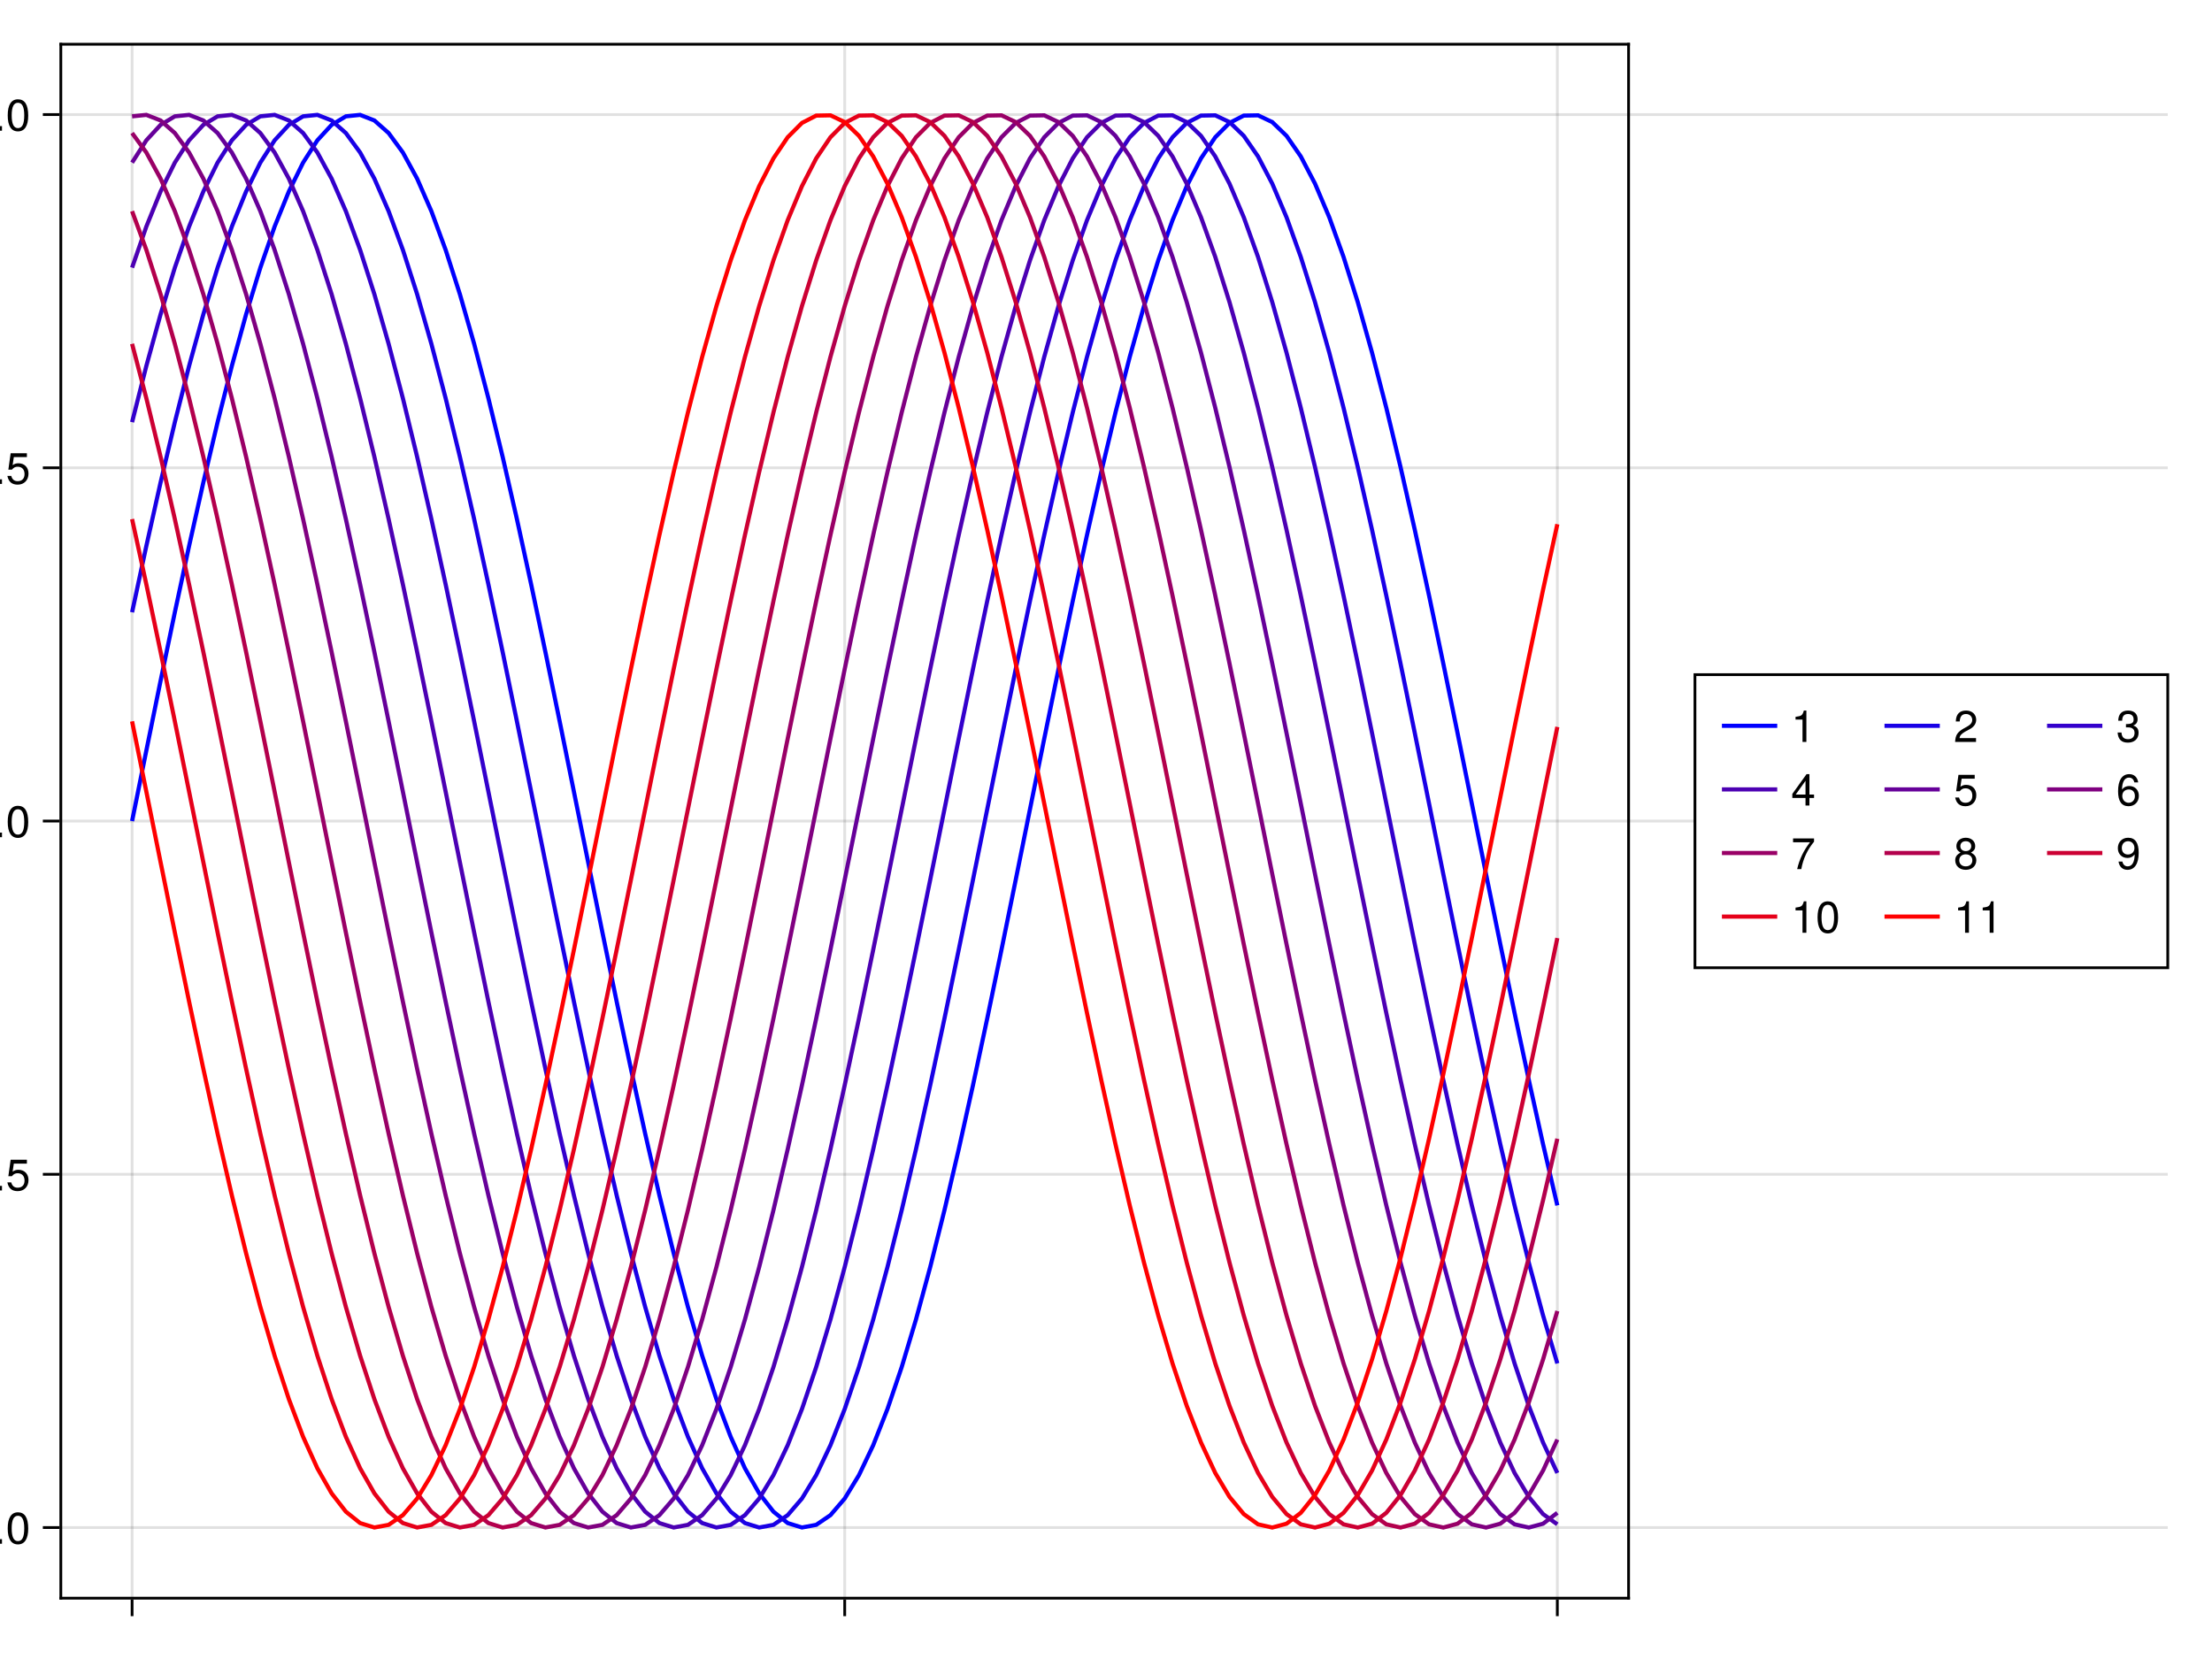 <?xml version="1.0" encoding="UTF-8"?>
<svg xmlns="http://www.w3.org/2000/svg" xmlns:xlink="http://www.w3.org/1999/xlink" width="600pt" height="450pt" viewBox="0 0 600 450" version="1.1">
<defs>
<g>
<symbol overflow="visible" id="glyph0-0-5HFGaKil">
<path style="stroke:none;" d="M 0.234 -8.75 C 0.234 -8.75 0.234 0 0.234 0 C 0.234 0 5.641 0 5.641 0 C 5.641 0 5.641 -8.75 5.641 -8.75 C 5.641 -8.75 0.234 -8.75 0.234 -8.75 Z M 0.859 -0.625 C 0.859 -0.625 0.859 -8.125 0.859 -8.125 C 0.859 -8.125 5.016 -8.125 5.016 -8.125 C 5.016 -8.125 5.016 -0.625 5.016 -0.625 C 5.016 -0.625 0.859 -0.625 0.859 -0.625 Z M 0.859 -0.625 "/>
</symbol>
<symbol overflow="visible" id="glyph0-1-5HFGaKil">
<path style="stroke:none;" d="M 2.297 0 C 2.297 0 1.047 0 1.047 0 C 1.047 0 1.047 -1.25 1.047 -1.25 C 1.047 -1.25 2.297 -1.25 2.297 -1.25 C 2.297 -1.25 2.297 0 2.297 0 Z M 2.297 0 "/>
</symbol>
<symbol overflow="visible" id="glyph1-0-5HFGaKil">
<path style="stroke:none;" d="M 0.234 -8.75 C 0.234 -8.75 0.234 0 0.234 0 C 0.234 0 5.641 0 5.641 0 C 5.641 0 5.641 -8.75 5.641 -8.75 C 5.641 -8.75 0.234 -8.75 0.234 -8.75 Z M 0.859 -0.625 C 0.859 -0.625 0.859 -8.125 0.859 -8.125 C 0.859 -8.125 5.016 -8.125 5.016 -8.125 C 5.016 -8.125 5.016 -0.625 5.016 -0.625 C 5.016 -0.625 0.859 -0.625 0.859 -0.625 Z M 0.859 -0.625 "/>
</symbol>
<symbol overflow="visible" id="glyph1-1-5HFGaKil">
<path style="stroke:none;" d="M 6.078 -4.094 C 6.078 -1.297 5.094 0.188 3.297 0.188 C 1.469 0.188 0.516 -1.297 0.516 -4.156 C 0.516 -7.016 1.469 -8.516 3.297 -8.516 C 5.141 -8.516 6.078 -7.047 6.078 -4.094 Z M 5 -4.188 C 5 -6.469 4.438 -7.578 3.297 -7.578 C 2.156 -7.578 1.594 -6.484 1.594 -4.156 C 1.594 -1.828 2.156 -0.703 3.281 -0.703 C 4.453 -0.703 5 -1.781 5 -4.188 Z M 5 -4.188 "/>
</symbol>
<symbol overflow="visible" id="glyph1-2-5HFGaKil">
<path style="stroke:none;" d="M 6.156 -2.812 C 6.156 -1.016 4.953 0.188 3.234 0.188 C 1.734 0.188 0.766 -0.484 0.422 -2.188 C 0.422 -2.188 1.469 -2.188 1.469 -2.188 C 1.734 -1.219 2.297 -0.75 3.219 -0.75 C 4.375 -0.75 5.078 -1.453 5.078 -2.672 C 5.078 -3.938 4.359 -4.672 3.219 -4.672 C 2.562 -4.672 2.141 -4.469 1.656 -3.875 C 1.656 -3.875 0.688 -3.875 0.688 -3.875 C 0.688 -3.875 1.312 -8.328 1.312 -8.328 C 1.312 -8.328 5.719 -8.328 5.719 -8.328 C 5.719 -8.328 5.719 -7.281 5.719 -7.281 C 5.719 -7.281 2.172 -7.281 2.172 -7.281 C 2.172 -7.281 1.844 -5.094 1.844 -5.094 C 2.328 -5.453 2.812 -5.609 3.406 -5.609 C 5.047 -5.609 6.156 -4.5 6.156 -2.812 Z M 6.156 -2.812 "/>
</symbol>
<symbol overflow="visible" id="glyph2-0-5HFGaKil">
<path style="stroke:none;" d="M 0.234 -8.75 C 0.234 -8.75 0.234 0 0.234 0 C 0.234 0 5.641 0 5.641 0 C 5.641 0 5.641 -8.75 5.641 -8.75 C 5.641 -8.75 0.234 -8.75 0.234 -8.75 Z M 0.859 -0.625 C 0.859 -0.625 0.859 -8.125 0.859 -8.125 C 0.859 -8.125 5.016 -8.125 5.016 -8.125 C 5.016 -8.125 5.016 -0.625 5.016 -0.625 C 5.016 -0.625 0.859 -0.625 0.859 -0.625 Z M 0.859 -0.625 "/>
</symbol>
<symbol overflow="visible" id="glyph2-1-5HFGaKil">
<path style="stroke:none;" d="M 2.297 0 C 2.297 0 1.047 0 1.047 0 C 1.047 0 1.047 -1.25 1.047 -1.25 C 1.047 -1.25 2.297 -1.25 2.297 -1.25 C 2.297 -1.25 2.297 0 2.297 0 Z M 2.297 0 "/>
</symbol>
<symbol overflow="visible" id="glyph3-0-5HFGaKil">
<path style="stroke:none;" d="M 0.234 -8.75 C 0.234 -8.75 0.234 0 0.234 0 C 0.234 0 5.641 0 5.641 0 C 5.641 0 5.641 -8.75 5.641 -8.75 C 5.641 -8.75 0.234 -8.75 0.234 -8.75 Z M 0.859 -0.625 C 0.859 -0.625 0.859 -8.125 0.859 -8.125 C 0.859 -8.125 5.016 -8.125 5.016 -8.125 C 5.016 -8.125 5.016 -0.625 5.016 -0.625 C 5.016 -0.625 0.859 -0.625 0.859 -0.625 Z M 0.859 -0.625 "/>
</symbol>
<symbol overflow="visible" id="glyph3-1-5HFGaKil">
<path style="stroke:none;" d="M 6.078 -4.094 C 6.078 -1.297 5.094 0.188 3.297 0.188 C 1.469 0.188 0.516 -1.297 0.516 -4.156 C 0.516 -7.016 1.469 -8.516 3.297 -8.516 C 5.141 -8.516 6.078 -7.047 6.078 -4.094 Z M 5 -4.188 C 5 -6.469 4.438 -7.578 3.297 -7.578 C 2.156 -7.578 1.594 -6.484 1.594 -4.156 C 1.594 -1.828 2.156 -0.703 3.281 -0.703 C 4.453 -0.703 5 -1.781 5 -4.188 Z M 5 -4.188 "/>
</symbol>
<symbol overflow="visible" id="glyph4-0-5HFGaKil">
<path style="stroke:none;" d="M 0.234 -8.75 C 0.234 -8.75 0.234 0 0.234 0 C 0.234 0 5.641 0 5.641 0 C 5.641 0 5.641 -8.75 5.641 -8.75 C 5.641 -8.75 0.234 -8.75 0.234 -8.75 Z M 0.859 -0.625 C 0.859 -0.625 0.859 -8.125 0.859 -8.125 C 0.859 -8.125 5.016 -8.125 5.016 -8.125 C 5.016 -8.125 5.016 -0.625 5.016 -0.625 C 5.016 -0.625 0.859 -0.625 0.859 -0.625 Z M 0.859 -0.625 "/>
</symbol>
<symbol overflow="visible" id="glyph4-1-5HFGaKil">
<path style="stroke:none;" d="M 2.297 0 C 2.297 0 1.047 0 1.047 0 C 1.047 0 1.047 -1.25 1.047 -1.25 C 1.047 -1.25 2.297 -1.25 2.297 -1.25 C 2.297 -1.25 2.297 0 2.297 0 Z M 2.297 0 "/>
</symbol>
<symbol overflow="visible" id="glyph5-0-5HFGaKil">
<path style="stroke:none;" d="M 0.234 -8.75 C 0.234 -8.75 0.234 0 0.234 0 C 0.234 0 5.641 0 5.641 0 C 5.641 0 5.641 -8.75 5.641 -8.75 C 5.641 -8.75 0.234 -8.75 0.234 -8.75 Z M 0.859 -0.625 C 0.859 -0.625 0.859 -8.125 0.859 -8.125 C 0.859 -8.125 5.016 -8.125 5.016 -8.125 C 5.016 -8.125 5.016 -0.625 5.016 -0.625 C 5.016 -0.625 0.859 -0.625 0.859 -0.625 Z M 0.859 -0.625 "/>
</symbol>
<symbol overflow="visible" id="glyph5-1-5HFGaKil">
<path style="stroke:none;" d="M 6.156 -2.812 C 6.156 -1.016 4.953 0.188 3.234 0.188 C 1.734 0.188 0.766 -0.484 0.422 -2.188 C 0.422 -2.188 1.469 -2.188 1.469 -2.188 C 1.734 -1.219 2.297 -0.75 3.219 -0.75 C 4.375 -0.75 5.078 -1.453 5.078 -2.672 C 5.078 -3.938 4.359 -4.672 3.219 -4.672 C 2.562 -4.672 2.141 -4.469 1.656 -3.875 C 1.656 -3.875 0.688 -3.875 0.688 -3.875 C 0.688 -3.875 1.312 -8.328 1.312 -8.328 C 1.312 -8.328 5.719 -8.328 5.719 -8.328 C 5.719 -8.328 5.719 -7.281 5.719 -7.281 C 5.719 -7.281 2.172 -7.281 2.172 -7.281 C 2.172 -7.281 1.844 -5.094 1.844 -5.094 C 2.328 -5.453 2.812 -5.609 3.406 -5.609 C 5.047 -5.609 6.156 -4.5 6.156 -2.812 Z M 6.156 -2.812 "/>
</symbol>
<symbol overflow="visible" id="glyph6-0-5HFGaKil">
<path style="stroke:none;" d="M 0.234 -8.75 C 0.234 -8.75 0.234 0 0.234 0 C 0.234 0 5.641 0 5.641 0 C 5.641 0 5.641 -8.75 5.641 -8.75 C 5.641 -8.75 0.234 -8.75 0.234 -8.75 Z M 0.859 -0.625 C 0.859 -0.625 0.859 -8.125 0.859 -8.125 C 0.859 -8.125 5.016 -8.125 5.016 -8.125 C 5.016 -8.125 5.016 -0.625 5.016 -0.625 C 5.016 -0.625 0.859 -0.625 0.859 -0.625 Z M 0.859 -0.625 "/>
</symbol>
<symbol overflow="visible" id="glyph6-1-5HFGaKil">
<path style="stroke:none;" d="M 2.297 0 C 2.297 0 1.047 0 1.047 0 C 1.047 0 1.047 -1.25 1.047 -1.25 C 1.047 -1.25 2.297 -1.25 2.297 -1.25 C 2.297 -1.25 2.297 0 2.297 0 Z M 2.297 0 "/>
</symbol>
<symbol overflow="visible" id="glyph7-0-5HFGaKil">
<path style="stroke:none;" d="M 0.234 -8.75 C 0.234 -8.75 0.234 0 0.234 0 C 0.234 0 5.641 0 5.641 0 C 5.641 0 5.641 -8.75 5.641 -8.75 C 5.641 -8.75 0.234 -8.75 0.234 -8.75 Z M 0.859 -0.625 C 0.859 -0.625 0.859 -8.125 0.859 -8.125 C 0.859 -8.125 5.016 -8.125 5.016 -8.125 C 5.016 -8.125 5.016 -0.625 5.016 -0.625 C 5.016 -0.625 0.859 -0.625 0.859 -0.625 Z M 0.859 -0.625 "/>
</symbol>
<symbol overflow="visible" id="glyph7-1-5HFGaKil">
<path style="stroke:none;" d="M 6.078 -4.094 C 6.078 -1.297 5.094 0.188 3.297 0.188 C 1.469 0.188 0.516 -1.297 0.516 -4.156 C 0.516 -7.016 1.469 -8.516 3.297 -8.516 C 5.141 -8.516 6.078 -7.047 6.078 -4.094 Z M 5 -4.188 C 5 -6.469 4.438 -7.578 3.297 -7.578 C 2.156 -7.578 1.594 -6.484 1.594 -4.156 C 1.594 -1.828 2.156 -0.703 3.281 -0.703 C 4.453 -0.703 5 -1.781 5 -4.188 Z M 5 -4.188 "/>
</symbol>
<symbol overflow="visible" id="glyph8-0-5HFGaKil">
<path style="stroke:none;" d="M 0.234 -8.75 C 0.234 -8.75 0.234 0 0.234 0 C 0.234 0 5.641 0 5.641 0 C 5.641 0 5.641 -8.75 5.641 -8.75 C 5.641 -8.75 0.234 -8.75 0.234 -8.75 Z M 0.859 -0.625 C 0.859 -0.625 0.859 -8.125 0.859 -8.125 C 0.859 -8.125 5.016 -8.125 5.016 -8.125 C 5.016 -8.125 5.016 -0.625 5.016 -0.625 C 5.016 -0.625 0.859 -0.625 0.859 -0.625 Z M 0.859 -0.625 "/>
</symbol>
<symbol overflow="visible" id="glyph8-1-5HFGaKil">
<path style="stroke:none;" d="M 4.156 0 C 4.156 0 3.109 0 3.109 0 C 3.109 0 3.109 -6.062 3.109 -6.062 C 3.109 -6.062 1.219 -6.062 1.219 -6.062 C 1.219 -6.062 1.219 -6.812 1.219 -6.812 C 2.859 -7.016 3.094 -7.203 3.469 -8.516 C 3.469 -8.516 4.156 -8.516 4.156 -8.516 C 4.156 -8.516 4.156 0 4.156 0 Z M 4.156 0 "/>
</symbol>
<symbol overflow="visible" id="glyph8-2-5HFGaKil">
<path style="stroke:none;" d="M 6.078 -2.469 C 6.078 -0.859 4.938 0.188 3.188 0.188 C 1.453 0.188 0.516 -0.672 0.391 -2.562 C 0.391 -2.562 1.438 -2.562 1.438 -2.562 C 1.516 -1.328 2.078 -0.75 3.234 -0.75 C 4.328 -0.75 4.984 -1.391 4.984 -2.453 C 4.984 -3.406 4.391 -3.953 3.234 -3.953 C 3.234 -3.953 2.656 -3.953 2.656 -3.953 C 2.656 -3.953 2.656 -4.844 2.656 -4.844 C 4.344 -4.844 4.734 -5.219 4.734 -6.125 C 4.734 -7.031 4.172 -7.578 3.234 -7.578 C 2.156 -7.578 1.641 -7.016 1.625 -5.766 C 1.625 -5.766 0.562 -5.766 0.562 -5.766 C 0.594 -7.578 1.516 -8.516 3.234 -8.516 C 4.844 -8.516 5.812 -7.625 5.812 -6.172 C 5.812 -5.312 5.422 -4.766 4.625 -4.453 C 5.656 -4.109 6.078 -3.5 6.078 -2.469 Z M 6.078 -2.469 "/>
</symbol>
<symbol overflow="visible" id="glyph9-0-5HFGaKil">
<path style="stroke:none;" d="M 0.234 -8.75 C 0.234 -8.75 0.234 0 0.234 0 C 0.234 0 5.641 0 5.641 0 C 5.641 0 5.641 -8.75 5.641 -8.75 C 5.641 -8.75 0.234 -8.75 0.234 -8.75 Z M 0.859 -0.625 C 0.859 -0.625 0.859 -8.125 0.859 -8.125 C 0.859 -8.125 5.016 -8.125 5.016 -8.125 C 5.016 -8.125 5.016 -0.625 5.016 -0.625 C 5.016 -0.625 0.859 -0.625 0.859 -0.625 Z M 0.859 -0.625 "/>
</symbol>
<symbol overflow="visible" id="glyph9-1-5HFGaKil">
<path style="stroke:none;" d="M 6.125 -6.016 C 6.125 -4.969 5.516 -4.078 4.328 -3.438 C 4.328 -3.438 3.125 -2.797 3.125 -2.797 C 2.094 -2.188 1.703 -1.734 1.594 -1.047 C 1.594 -1.047 6.078 -1.047 6.078 -1.047 C 6.078 -1.047 6.078 0 6.078 0 C 6.078 0 0.406 0 0.406 0 C 0.5 -1.875 1.016 -2.672 2.797 -3.688 C 2.797 -3.688 3.906 -4.312 3.906 -4.312 C 4.656 -4.734 5.047 -5.312 5.047 -5.984 C 5.047 -6.906 4.328 -7.578 3.375 -7.578 C 2.328 -7.578 1.734 -6.984 1.656 -5.562 C 1.656 -5.562 0.594 -5.562 0.594 -5.562 C 0.656 -7.625 1.672 -8.516 3.406 -8.516 C 5.016 -8.516 6.125 -7.453 6.125 -6.016 Z M 6.125 -6.016 "/>
</symbol>
<symbol overflow="visible" id="glyph10-0-5HFGaKil">
<path style="stroke:none;" d="M 0.234 -8.75 C 0.234 -8.75 0.234 0 0.234 0 C 0.234 0 5.641 0 5.641 0 C 5.641 0 5.641 -8.75 5.641 -8.75 C 5.641 -8.75 0.234 -8.75 0.234 -8.75 Z M 0.859 -0.625 C 0.859 -0.625 0.859 -8.125 0.859 -8.125 C 0.859 -8.125 5.016 -8.125 5.016 -8.125 C 5.016 -8.125 5.016 -0.625 5.016 -0.625 C 5.016 -0.625 0.859 -0.625 0.859 -0.625 Z M 0.859 -0.625 "/>
</symbol>
<symbol overflow="visible" id="glyph10-1-5HFGaKil">
<path style="stroke:none;" d="M 6.234 -2.047 C 6.234 -2.047 4.984 -2.047 4.984 -2.047 C 4.984 -2.047 4.984 0 4.984 0 C 4.984 0 3.922 0 3.922 0 C 3.922 0 3.922 -2.047 3.922 -2.047 C 3.922 -2.047 0.344 -2.047 0.344 -2.047 C 0.344 -2.047 0.344 -3.156 0.344 -3.156 C 0.344 -3.156 4.203 -8.516 4.203 -8.516 C 4.203 -8.516 4.984 -8.516 4.984 -8.516 C 4.984 -8.516 4.984 -2.984 4.984 -2.984 C 4.984 -2.984 6.234 -2.984 6.234 -2.984 C 6.234 -2.984 6.234 -2.047 6.234 -2.047 Z M 3.922 -2.984 C 3.922 -2.984 3.922 -6.703 3.922 -6.703 C 3.922 -6.703 1.266 -2.984 1.266 -2.984 C 1.266 -2.984 3.922 -2.984 3.922 -2.984 Z M 3.922 -2.984 "/>
</symbol>
<symbol overflow="visible" id="glyph10-2-5HFGaKil">
<path style="stroke:none;" d="M 6.156 -2.641 C 6.156 -0.969 4.984 0.188 3.375 0.188 C 1.422 0.188 0.516 -1.219 0.516 -3.875 C 0.516 -6.844 1.578 -8.516 3.562 -8.516 C 4.859 -8.516 5.766 -7.688 5.969 -6.281 C 5.969 -6.281 4.922 -6.281 4.922 -6.281 C 4.75 -7.109 4.234 -7.578 3.484 -7.578 C 2.281 -7.578 1.609 -6.422 1.594 -4.344 C 2.047 -4.969 2.719 -5.297 3.547 -5.297 C 5.078 -5.297 6.156 -4.219 6.156 -2.641 Z M 5.078 -2.562 C 5.078 -3.703 4.438 -4.359 3.422 -4.359 C 2.375 -4.359 1.656 -3.672 1.656 -2.609 C 1.656 -1.531 2.406 -0.75 3.391 -0.75 C 4.359 -0.75 5.078 -1.484 5.078 -2.562 Z M 5.078 -2.562 "/>
</symbol>
<symbol overflow="visible" id="glyph10-3-5HFGaKil">
<path style="stroke:none;" d="M 6.234 -7.438 C 4.453 -5.312 3.25 -2.75 2.781 0 C 2.781 0 1.656 0 1.656 0 C 2.25 -2.656 3.453 -5.141 5.141 -7.281 C 5.141 -7.281 0.547 -7.281 0.547 -7.281 C 0.547 -7.281 0.547 -8.328 0.547 -8.328 C 0.547 -8.328 6.234 -8.328 6.234 -8.328 C 6.234 -8.328 6.234 -7.438 6.234 -7.438 Z M 6.234 -7.438 "/>
</symbol>
<symbol overflow="visible" id="glyph10-4-5HFGaKil">
<path style="stroke:none;" d="M 6.109 -4.453 C 6.109 -1.516 5.047 0.188 3.047 0.188 C 1.75 0.188 0.844 -0.641 0.641 -2.047 C 0.641 -2.047 1.688 -2.047 1.688 -2.047 C 1.859 -1.219 2.375 -0.75 3.125 -0.75 C 4.328 -0.75 5 -1.906 5.016 -3.984 C 4.469 -3.328 3.875 -3.031 3.078 -3.031 C 1.531 -3.031 0.453 -4.109 0.453 -5.688 C 0.453 -7.359 1.625 -8.516 3.234 -8.516 C 5.188 -8.516 6.109 -7.109 6.109 -4.453 Z M 4.953 -5.719 C 4.953 -6.812 4.219 -7.578 3.234 -7.578 C 2.25 -7.578 1.531 -6.859 1.531 -5.766 C 1.531 -4.625 2.172 -3.969 3.188 -3.969 C 4.219 -3.969 4.953 -4.672 4.953 -5.719 Z M 4.953 -5.719 "/>
</symbol>
<symbol overflow="visible" id="glyph11-0-5HFGaKil">
<path style="stroke:none;" d="M 0.234 -8.75 C 0.234 -8.75 0.234 0 0.234 0 C 0.234 0 5.641 0 5.641 0 C 5.641 0 5.641 -8.75 5.641 -8.75 C 5.641 -8.75 0.234 -8.75 0.234 -8.75 Z M 0.859 -0.625 C 0.859 -0.625 0.859 -8.125 0.859 -8.125 C 0.859 -8.125 5.016 -8.125 5.016 -8.125 C 5.016 -8.125 5.016 -0.625 5.016 -0.625 C 5.016 -0.625 0.859 -0.625 0.859 -0.625 Z M 0.859 -0.625 "/>
</symbol>
<symbol overflow="visible" id="glyph11-1-5HFGaKil">
<path style="stroke:none;" d="M 6.156 -2.812 C 6.156 -1.016 4.953 0.188 3.234 0.188 C 1.734 0.188 0.766 -0.484 0.422 -2.188 C 0.422 -2.188 1.469 -2.188 1.469 -2.188 C 1.734 -1.219 2.297 -0.75 3.219 -0.75 C 4.375 -0.75 5.078 -1.453 5.078 -2.672 C 5.078 -3.938 4.359 -4.672 3.219 -4.672 C 2.562 -4.672 2.141 -4.469 1.656 -3.875 C 1.656 -3.875 0.688 -3.875 0.688 -3.875 C 0.688 -3.875 1.312 -8.328 1.312 -8.328 C 1.312 -8.328 5.719 -8.328 5.719 -8.328 C 5.719 -8.328 5.719 -7.281 5.719 -7.281 C 5.719 -7.281 2.172 -7.281 2.172 -7.281 C 2.172 -7.281 1.844 -5.094 1.844 -5.094 C 2.328 -5.453 2.812 -5.609 3.406 -5.609 C 5.047 -5.609 6.156 -4.5 6.156 -2.812 Z M 6.156 -2.812 "/>
</symbol>
<symbol overflow="visible" id="glyph11-2-5HFGaKil">
<path style="stroke:none;" d="M 6.156 -2.406 C 6.156 -0.859 4.984 0.188 3.297 0.188 C 1.625 0.188 0.438 -0.859 0.438 -2.406 C 0.438 -3.344 0.922 -4.016 1.891 -4.469 C 1.031 -5.016 0.75 -5.453 0.75 -6.234 C 0.75 -7.578 1.797 -8.516 3.297 -8.516 C 4.812 -8.516 5.859 -7.578 5.859 -6.234 C 5.859 -5.438 5.562 -5 4.688 -4.469 C 5.672 -4.016 6.156 -3.344 6.156 -2.406 Z M 4.781 -6.219 C 4.781 -7.047 4.203 -7.578 3.297 -7.578 C 2.406 -7.578 1.828 -7.047 1.828 -6.234 C 1.828 -5.422 2.406 -4.891 3.297 -4.891 C 4.188 -4.891 4.781 -5.422 4.781 -6.219 Z M 5.078 -2.391 C 5.078 -3.391 4.359 -4.016 3.297 -4.016 C 2.25 -4.016 1.531 -3.391 1.531 -2.391 C 1.531 -1.391 2.25 -0.75 3.281 -0.75 C 4.359 -0.75 5.078 -1.375 5.078 -2.391 Z M 5.078 -2.391 "/>
</symbol>
<symbol overflow="visible" id="glyph12-0-5HFGaKil">
<path style="stroke:none;" d="M 0.234 -8.75 C 0.234 -8.75 0.234 0 0.234 0 C 0.234 0 5.641 0 5.641 0 C 5.641 0 5.641 -8.75 5.641 -8.75 C 5.641 -8.75 0.234 -8.75 0.234 -8.75 Z M 0.859 -0.625 C 0.859 -0.625 0.859 -8.125 0.859 -8.125 C 0.859 -8.125 5.016 -8.125 5.016 -8.125 C 5.016 -8.125 5.016 -0.625 5.016 -0.625 C 5.016 -0.625 0.859 -0.625 0.859 -0.625 Z M 0.859 -0.625 "/>
</symbol>
<symbol overflow="visible" id="glyph12-1-5HFGaKil">
<path style="stroke:none;" d="M 4.156 0 C 4.156 0 3.109 0 3.109 0 C 3.109 0 3.109 -6.062 3.109 -6.062 C 3.109 -6.062 1.219 -6.062 1.219 -6.062 C 1.219 -6.062 1.219 -6.812 1.219 -6.812 C 2.859 -7.016 3.094 -7.203 3.469 -8.516 C 3.469 -8.516 4.156 -8.516 4.156 -8.516 C 4.156 -8.516 4.156 0 4.156 0 Z M 4.156 0 "/>
</symbol>
<symbol overflow="visible" id="glyph12-2-5HFGaKil">
<path style="stroke:none;" d="M 6.078 -4.094 C 6.078 -1.297 5.094 0.188 3.297 0.188 C 1.469 0.188 0.516 -1.297 0.516 -4.156 C 0.516 -7.016 1.469 -8.516 3.297 -8.516 C 5.141 -8.516 6.078 -7.047 6.078 -4.094 Z M 5 -4.188 C 5 -6.469 4.438 -7.578 3.297 -7.578 C 2.156 -7.578 1.594 -6.484 1.594 -4.156 C 1.594 -1.828 2.156 -0.703 3.281 -0.703 C 4.453 -0.703 5 -1.781 5 -4.188 Z M 5 -4.188 "/>
</symbol>
<symbol overflow="visible" id="glyph13-0-5HFGaKil">
<path style="stroke:none;" d="M 0.234 -8.75 C 0.234 -8.75 0.234 0 0.234 0 C 0.234 0 5.641 0 5.641 0 C 5.641 0 5.641 -8.75 5.641 -8.75 C 5.641 -8.75 0.234 -8.75 0.234 -8.75 Z M 0.859 -0.625 C 0.859 -0.625 0.859 -8.125 0.859 -8.125 C 0.859 -8.125 5.016 -8.125 5.016 -8.125 C 5.016 -8.125 5.016 -0.625 5.016 -0.625 C 5.016 -0.625 0.859 -0.625 0.859 -0.625 Z M 0.859 -0.625 "/>
</symbol>
<symbol overflow="visible" id="glyph13-1-5HFGaKil">
<path style="stroke:none;" d="M 4.156 0 C 4.156 0 3.109 0 3.109 0 C 3.109 0 3.109 -6.062 3.109 -6.062 C 3.109 -6.062 1.219 -6.062 1.219 -6.062 C 1.219 -6.062 1.219 -6.812 1.219 -6.812 C 2.859 -7.016 3.094 -7.203 3.469 -8.516 C 3.469 -8.516 4.156 -8.516 4.156 -8.516 C 4.156 -8.516 4.156 0 4.156 0 Z M 4.156 0 "/>
</symbol>
</g>
</defs>
<g id="surface1-5HFGaKil">
<rect x="0" y="0" width="600" height="450" style="fill:rgb(100%,100%,100%);fill-opacity:1;stroke:none;"/>
<path style=" stroke:none;fill-rule:nonzero;fill:rgb(100%,100%,100%);fill-opacity:1;" d="M 16.5 433.5 L 441.75 433.5 L 441.75 12 L 16.5 12 Z M 16.5 433.5 "/>
<path style="fill:none;stroke-width:1;stroke-linecap:butt;stroke-linejoin:miter;stroke:rgb(0%,0%,0%);stroke-opacity:0.12;stroke-miterlimit:2;" d="M 47.771 578 L 47.771 16 " transform="matrix(0.75,0,0,0.75,0,0)"/>
<path style="fill:none;stroke-width:1;stroke-linecap:butt;stroke-linejoin:miter;stroke:rgb(0%,0%,0%);stroke-opacity:0.12;stroke-miterlimit:2;" d="M 305.5 578 L 305.5 16 " transform="matrix(0.75,0,0,0.75,0,0)"/>
<path style="fill:none;stroke-width:1;stroke-linecap:butt;stroke-linejoin:miter;stroke:rgb(0%,0%,0%);stroke-opacity:0.12;stroke-miterlimit:2;" d="M 563.229 578 L 563.229 16 " transform="matrix(0.75,0,0,0.75,0,0)"/>
<path style="fill:none;stroke-width:1;stroke-linecap:butt;stroke-linejoin:miter;stroke:rgb(0%,0%,0%);stroke-opacity:0.12;stroke-miterlimit:2;" d="M 22 552.458 L 784 552.458 " transform="matrix(0.75,0,0,0.75,0,0)"/>
<path style="fill:none;stroke-width:1;stroke-linecap:butt;stroke-linejoin:miter;stroke:rgb(0%,0%,0%);stroke-opacity:0.12;stroke-miterlimit:2;" d="M 22 424.703 L 784 424.703 " transform="matrix(0.75,0,0,0.75,0,0)"/>
<path style="fill:none;stroke-width:1;stroke-linecap:butt;stroke-linejoin:miter;stroke:rgb(0%,0%,0%);stroke-opacity:0.12;stroke-miterlimit:2;" d="M 22 296.948 L 784 296.948 " transform="matrix(0.75,0,0,0.75,0,0)"/>
<path style="fill:none;stroke-width:1;stroke-linecap:butt;stroke-linejoin:miter;stroke:rgb(0%,0%,0%);stroke-opacity:0.12;stroke-miterlimit:2;" d="M 22 169.193 L 784 169.193 " transform="matrix(0.75,0,0,0.75,0,0)"/>
<path style="fill:none;stroke-width:1;stroke-linecap:butt;stroke-linejoin:miter;stroke:rgb(0%,0%,0%);stroke-opacity:0.12;stroke-miterlimit:2;" d="M 22 41.438 L 784 41.438 " transform="matrix(0.75,0,0,0.75,0,0)"/>
<g style="fill:rgb(0%,0%,0%);fill-opacity:1;">
  <use xlink:href="#glyph0-1-5HFGaKil" x="-1.758" y="418.73"/>
</g>
<g style="fill:rgb(0%,0%,0%);fill-opacity:1;">
  <use xlink:href="#glyph1-1-5HFGaKil" x="1.578" y="418.73"/>
</g>
<g style="fill:rgb(0%,0%,0%);fill-opacity:1;">
  <use xlink:href="#glyph0-1-5HFGaKil" x="-1.758" y="322.91"/>
</g>
<g style="fill:rgb(0%,0%,0%);fill-opacity:1;">
  <use xlink:href="#glyph1-2-5HFGaKil" x="1.578" y="322.91"/>
</g>
<g style="fill:rgb(0%,0%,0%);fill-opacity:1;">
  <use xlink:href="#glyph2-1-5HFGaKil" x="-1.758" y="227.09"/>
</g>
<g style="fill:rgb(0%,0%,0%);fill-opacity:1;">
  <use xlink:href="#glyph3-1-5HFGaKil" x="1.578" y="227.09"/>
</g>
<g style="fill:rgb(0%,0%,0%);fill-opacity:1;">
  <use xlink:href="#glyph4-1-5HFGaKil" x="-1.758" y="131.27"/>
</g>
<g style="fill:rgb(0%,0%,0%);fill-opacity:1;">
  <use xlink:href="#glyph5-1-5HFGaKil" x="1.578" y="131.27"/>
</g>
<g style="fill:rgb(0%,0%,0%);fill-opacity:1;">
  <use xlink:href="#glyph6-1-5HFGaKil" x="-1.758" y="35.453"/>
</g>
<g style="fill:rgb(0%,0%,0%);fill-opacity:1;">
  <use xlink:href="#glyph7-1-5HFGaKil" x="1.578" y="35.453"/>
</g>
<path style="fill:none;stroke-width:1.5;stroke-linecap:butt;stroke-linejoin:miter;stroke:rgb(0%,0%,100%);stroke-opacity:1;stroke-miterlimit:2;" d="M 47.771 296.948 L 52.927 271.438 L 58.083 246.182 L 63.234 221.438 L 68.391 197.448 L 73.547 174.448 L 78.698 152.677 L 83.854 132.344 L 89.01 113.656 L 94.161 96.797 L 99.318 81.943 L 104.474 69.234 L 109.625 58.802 L 114.781 50.75 L 119.938 45.156 L 125.089 42.078 L 130.245 41.547 L 135.401 43.568 L 140.552 48.12 L 145.708 55.156 L 150.865 64.615 L 156.016 76.385 L 161.172 90.37 L 166.328 106.411 L 171.484 124.359 L 176.635 144.031 L 181.792 165.229 L 186.948 187.745 L 192.099 211.354 L 197.255 235.818 L 202.411 260.891 L 207.562 286.323 L 212.719 311.865 L 217.875 337.25 L 223.026 362.24 L 228.182 386.578 L 233.339 410.016 L 238.49 432.323 L 243.646 453.281 L 248.802 472.677 L 253.953 490.318 L 259.109 506.026 L 264.266 519.646 L 269.417 531.036 L 274.573 540.089 L 279.729 546.714 L 284.88 550.844 L 290.036 552.438 L 295.193 551.479 L 300.344 547.974 L 305.5 541.964 L 310.656 533.5 L 315.807 522.677 L 320.964 509.599 L 326.12 494.396 L 331.271 477.219 L 336.427 458.24 L 341.583 437.651 L 346.734 415.656 L 351.891 392.474 L 357.047 368.339 L 362.198 343.49 L 367.354 318.177 L 372.51 292.651 L 377.661 267.167 L 382.818 241.979 L 387.974 217.344 L 393.125 193.505 L 398.281 170.698 L 403.438 149.151 L 408.589 129.078 L 413.745 110.688 L 418.901 94.156 L 424.052 79.651 L 429.208 67.318 L 434.365 57.276 L 439.516 49.635 L 444.672 44.458 L 449.828 41.807 L 454.984 41.708 L 460.135 44.156 L 465.292 49.13 L 470.448 56.578 L 475.599 66.432 L 480.755 78.589 L 485.911 92.927 L 491.062 109.302 L 496.219 127.552 L 501.375 147.495 L 506.526 168.932 L 511.682 191.646 L 516.839 215.411 L 521.99 239.995 L 527.146 265.146 L 532.302 290.615 L 537.453 316.151 L 542.609 341.49 L 547.766 366.385 L 552.917 390.589 L 558.073 413.854 L 563.229 435.948 " transform="matrix(0.75,0,0,0.75,0,0)"/>
<path style="fill:none;stroke-width:1.5;stroke-linecap:butt;stroke-linejoin:miter;stroke:rgb(10%,0%,90%);stroke-opacity:1;stroke-miterlimit:2;" d="M 47.771 221.438 L 52.927 197.448 L 58.083 174.448 L 63.234 152.677 L 68.391 132.344 L 73.547 113.656 L 78.698 96.797 L 83.854 81.943 L 89.01 69.234 L 94.161 58.802 L 99.318 50.75 L 104.474 45.156 L 109.625 42.078 L 114.781 41.547 L 119.938 43.568 L 125.089 48.12 L 130.245 55.156 L 135.401 64.615 L 140.552 76.385 L 145.708 90.37 L 150.865 106.411 L 156.016 124.359 L 161.172 144.031 L 166.328 165.229 L 171.484 187.745 L 176.635 211.354 L 181.792 235.818 L 186.948 260.891 L 192.099 286.323 L 197.255 311.865 L 202.411 337.25 L 207.562 362.24 L 212.719 386.578 L 217.875 410.016 L 223.026 432.323 L 228.182 453.281 L 233.339 472.677 L 238.49 490.318 L 243.646 506.026 L 248.802 519.646 L 253.953 531.036 L 259.109 540.089 L 264.266 546.714 L 269.417 550.844 L 274.573 552.438 L 279.729 551.479 L 284.88 547.974 L 290.036 541.964 L 295.193 533.5 L 300.344 522.677 L 305.5 509.599 L 310.656 494.396 L 315.807 477.219 L 320.964 458.24 L 326.12 437.651 L 331.271 415.656 L 336.427 392.474 L 341.583 368.339 L 346.734 343.49 L 351.891 318.177 L 357.047 292.651 L 362.198 267.167 L 367.354 241.979 L 372.51 217.344 L 377.661 193.505 L 382.818 170.698 L 387.974 149.151 L 393.125 129.078 L 398.281 110.688 L 403.438 94.156 L 408.589 79.651 L 413.745 67.318 L 418.901 57.276 L 424.052 49.635 L 429.208 44.458 L 434.365 41.807 L 439.516 41.708 L 444.672 44.156 L 449.828 49.13 L 454.984 56.578 L 460.135 66.432 L 465.292 78.589 L 470.448 92.927 L 475.599 109.302 L 480.755 127.552 L 485.911 147.495 L 491.062 168.932 L 496.219 191.646 L 501.375 215.411 L 506.526 239.995 L 511.682 265.146 L 516.839 290.615 L 521.99 316.151 L 527.146 341.49 L 532.302 366.385 L 537.453 390.589 L 542.609 413.854 L 547.766 435.948 L 552.917 456.656 L 558.073 475.771 L 563.229 493.099 " transform="matrix(0.75,0,0,0.75,0,0)"/>
<path style="fill:none;stroke-width:1.5;stroke-linecap:butt;stroke-linejoin:miter;stroke:rgb(20%,0%,80%);stroke-opacity:1;stroke-miterlimit:2;" d="M 47.771 152.677 L 52.927 132.344 L 58.083 113.656 L 63.234 96.797 L 68.391 81.943 L 73.547 69.234 L 78.698 58.802 L 83.854 50.75 L 89.01 45.156 L 94.161 42.078 L 99.318 41.547 L 104.474 43.568 L 109.625 48.12 L 114.781 55.156 L 119.938 64.615 L 125.089 76.385 L 130.245 90.37 L 135.401 106.411 L 140.552 124.359 L 145.708 144.031 L 150.865 165.229 L 156.016 187.745 L 161.172 211.354 L 166.328 235.818 L 171.484 260.891 L 176.635 286.323 L 181.792 311.865 L 186.948 337.25 L 192.099 362.24 L 197.255 386.578 L 202.411 410.016 L 207.562 432.323 L 212.719 453.281 L 217.875 472.677 L 223.026 490.318 L 228.182 506.026 L 233.339 519.646 L 238.49 531.036 L 243.646 540.089 L 248.802 546.714 L 253.953 550.844 L 259.109 552.438 L 264.266 551.479 L 269.417 547.974 L 274.573 541.964 L 279.729 533.5 L 284.88 522.677 L 290.036 509.599 L 295.193 494.396 L 300.344 477.219 L 305.5 458.24 L 310.656 437.651 L 315.807 415.656 L 320.964 392.474 L 326.12 368.339 L 331.271 343.49 L 336.427 318.177 L 341.583 292.651 L 346.734 267.167 L 351.891 241.979 L 357.047 217.344 L 362.198 193.505 L 367.354 170.698 L 372.51 149.151 L 377.661 129.078 L 382.818 110.688 L 387.974 94.156 L 393.125 79.651 L 398.281 67.318 L 403.438 57.276 L 408.589 49.635 L 413.745 44.458 L 418.901 41.807 L 424.052 41.708 L 429.208 44.156 L 434.365 49.13 L 439.516 56.578 L 444.672 66.432 L 449.828 78.589 L 454.984 92.927 L 460.135 109.302 L 465.292 127.552 L 470.448 147.495 L 475.599 168.932 L 480.755 191.646 L 485.911 215.411 L 491.062 239.995 L 496.219 265.146 L 501.375 290.615 L 506.526 316.151 L 511.682 341.49 L 516.839 366.385 L 521.99 390.589 L 527.146 413.854 L 532.302 435.948 L 537.453 456.656 L 542.609 475.771 L 547.766 493.099 L 552.917 508.464 L 558.073 521.719 L 563.229 532.724 " transform="matrix(0.75,0,0,0.75,0,0)"/>
<path style="fill:none;stroke-width:1.5;stroke-linecap:butt;stroke-linejoin:miter;stroke:rgb(30%,0%,70%);stroke-opacity:1;stroke-miterlimit:2;" d="M 47.771 96.797 L 52.927 81.943 L 58.083 69.234 L 63.234 58.802 L 68.391 50.75 L 73.547 45.156 L 78.698 42.078 L 83.854 41.547 L 89.01 43.568 L 94.161 48.12 L 99.318 55.156 L 104.474 64.615 L 109.625 76.385 L 114.781 90.37 L 119.938 106.411 L 125.089 124.359 L 130.245 144.031 L 135.401 165.229 L 140.552 187.745 L 145.708 211.354 L 150.865 235.818 L 156.016 260.891 L 161.172 286.323 L 166.328 311.865 L 171.484 337.25 L 176.635 362.24 L 181.792 386.578 L 186.948 410.016 L 192.099 432.323 L 197.255 453.281 L 202.411 472.677 L 207.562 490.318 L 212.719 506.026 L 217.875 519.646 L 223.026 531.036 L 228.182 540.089 L 233.339 546.714 L 238.49 550.844 L 243.646 552.438 L 248.802 551.479 L 253.953 547.974 L 259.109 541.964 L 264.266 533.5 L 269.417 522.677 L 274.573 509.599 L 279.729 494.396 L 284.88 477.219 L 290.036 458.24 L 295.193 437.651 L 300.344 415.656 L 305.5 392.474 L 310.656 368.339 L 315.807 343.49 L 320.964 318.177 L 326.12 292.651 L 331.271 267.167 L 336.427 241.979 L 341.583 217.344 L 346.734 193.505 L 351.891 170.698 L 357.047 149.151 L 362.198 129.078 L 367.354 110.688 L 372.51 94.156 L 377.661 79.651 L 382.818 67.318 L 387.974 57.276 L 393.125 49.635 L 398.281 44.458 L 403.438 41.807 L 408.589 41.708 L 413.745 44.156 L 418.901 49.13 L 424.052 56.578 L 429.208 66.432 L 434.365 78.589 L 439.516 92.927 L 444.672 109.302 L 449.828 127.552 L 454.984 147.495 L 460.135 168.932 L 465.292 191.646 L 470.448 215.411 L 475.599 239.995 L 480.755 265.146 L 485.911 290.615 L 491.062 316.151 L 496.219 341.49 L 501.375 366.385 L 506.526 390.589 L 511.682 413.854 L 516.839 435.948 L 521.99 456.656 L 527.146 475.771 L 532.302 493.099 L 537.453 508.464 L 542.609 521.719 L 547.766 532.724 L 552.917 541.375 L 558.073 547.589 L 563.229 551.292 " transform="matrix(0.75,0,0,0.75,0,0)"/>
<path style="fill:none;stroke-width:1.5;stroke-linecap:butt;stroke-linejoin:miter;stroke:rgb(40%,0%,60%);stroke-opacity:1;stroke-miterlimit:2;" d="M 47.771 58.802 L 52.927 50.75 L 58.083 45.156 L 63.234 42.078 L 68.391 41.547 L 73.547 43.568 L 78.698 48.12 L 83.854 55.156 L 89.01 64.615 L 94.161 76.385 L 99.318 90.37 L 104.474 106.411 L 109.625 124.359 L 114.781 144.031 L 119.938 165.229 L 125.089 187.745 L 130.245 211.354 L 135.401 235.818 L 140.552 260.891 L 145.708 286.323 L 150.865 311.865 L 156.016 337.25 L 161.172 362.24 L 166.328 386.578 L 171.484 410.016 L 176.635 432.323 L 181.792 453.281 L 186.948 472.677 L 192.099 490.318 L 197.255 506.026 L 202.411 519.646 L 207.562 531.036 L 212.719 540.089 L 217.875 546.714 L 223.026 550.844 L 228.182 552.438 L 233.339 551.479 L 238.49 547.974 L 243.646 541.964 L 248.802 533.5 L 253.953 522.677 L 259.109 509.599 L 264.266 494.396 L 269.417 477.219 L 274.573 458.24 L 279.729 437.651 L 284.88 415.656 L 290.036 392.474 L 295.193 368.339 L 300.344 343.49 L 305.5 318.177 L 310.656 292.651 L 315.807 267.167 L 320.964 241.979 L 326.12 217.344 L 331.271 193.505 L 336.427 170.698 L 341.583 149.151 L 346.734 129.078 L 351.891 110.688 L 357.047 94.156 L 362.198 79.651 L 367.354 67.318 L 372.51 57.276 L 377.661 49.635 L 382.818 44.458 L 387.974 41.807 L 393.125 41.708 L 398.281 44.156 L 403.438 49.13 L 408.589 56.578 L 413.745 66.432 L 418.901 78.589 L 424.052 92.927 L 429.208 109.302 L 434.365 127.552 L 439.516 147.495 L 444.672 168.932 L 449.828 191.646 L 454.984 215.411 L 460.135 239.995 L 465.292 265.146 L 470.448 290.615 L 475.599 316.151 L 480.755 341.49 L 485.911 366.385 L 491.062 390.589 L 496.219 413.854 L 501.375 435.948 L 506.526 456.656 L 511.682 475.771 L 516.839 493.099 L 521.99 508.464 L 527.146 521.719 L 532.302 532.724 L 537.453 541.375 L 542.609 547.589 L 547.766 551.292 L 552.917 552.453 L 558.073 551.068 L 563.229 547.135 " transform="matrix(0.75,0,0,0.75,0,0)"/>
<path style="fill:none;stroke-width:1.5;stroke-linecap:butt;stroke-linejoin:miter;stroke:rgb(50%,0%,50%);stroke-opacity:1;stroke-miterlimit:2;" d="M 47.771 42.078 L 52.927 41.547 L 58.083 43.568 L 63.234 48.12 L 68.391 55.156 L 73.547 64.615 L 78.698 76.385 L 83.854 90.37 L 89.01 106.411 L 94.161 124.359 L 99.318 144.031 L 104.474 165.229 L 109.625 187.745 L 114.781 211.354 L 119.938 235.818 L 125.089 260.891 L 130.245 286.323 L 135.401 311.865 L 140.552 337.25 L 145.708 362.24 L 150.865 386.578 L 156.016 410.016 L 161.172 432.323 L 166.328 453.281 L 171.484 472.677 L 176.635 490.318 L 181.792 506.026 L 186.948 519.646 L 192.099 531.036 L 197.255 540.089 L 202.411 546.714 L 207.562 550.844 L 212.719 552.438 L 217.875 551.479 L 223.026 547.974 L 228.182 541.964 L 233.339 533.5 L 238.49 522.677 L 243.646 509.599 L 248.802 494.396 L 253.953 477.219 L 259.109 458.24 L 264.266 437.651 L 269.417 415.656 L 274.573 392.474 L 279.729 368.339 L 284.88 343.49 L 290.036 318.177 L 295.193 292.651 L 300.344 267.167 L 305.5 241.979 L 310.656 217.344 L 315.807 193.505 L 320.964 170.698 L 326.12 149.151 L 331.271 129.078 L 336.427 110.688 L 341.583 94.156 L 346.734 79.651 L 351.891 67.318 L 357.047 57.276 L 362.198 49.635 L 367.354 44.458 L 372.51 41.807 L 377.661 41.708 L 382.818 44.156 L 387.974 49.13 L 393.125 56.578 L 398.281 66.432 L 403.438 78.589 L 408.589 92.927 L 413.745 109.302 L 418.901 127.552 L 424.052 147.495 L 429.208 168.932 L 434.365 191.646 L 439.516 215.411 L 444.672 239.995 L 449.828 265.146 L 454.984 290.615 L 460.135 316.151 L 465.292 341.49 L 470.448 366.385 L 475.599 390.589 L 480.755 413.854 L 485.911 435.948 L 491.062 456.656 L 496.219 475.771 L 501.375 493.099 L 506.526 508.464 L 511.682 521.719 L 516.839 532.724 L 521.99 541.375 L 527.146 547.589 L 532.302 551.292 L 537.453 552.453 L 542.609 551.068 L 547.766 547.135 L 552.917 540.708 L 558.073 531.844 L 563.229 520.635 " transform="matrix(0.75,0,0,0.75,0,0)"/>
<path style="fill:none;stroke-width:1.5;stroke-linecap:butt;stroke-linejoin:miter;stroke:rgb(60%,0%,40%);stroke-opacity:1;stroke-miterlimit:2;" d="M 47.771 48.12 L 52.927 55.156 L 58.083 64.615 L 63.234 76.385 L 68.391 90.37 L 73.547 106.411 L 78.698 124.359 L 83.854 144.031 L 89.01 165.229 L 94.161 187.745 L 99.318 211.354 L 104.474 235.818 L 109.625 260.891 L 114.781 286.323 L 119.938 311.865 L 125.089 337.25 L 130.245 362.24 L 135.401 386.578 L 140.552 410.016 L 145.708 432.323 L 150.865 453.281 L 156.016 472.677 L 161.172 490.318 L 166.328 506.026 L 171.484 519.646 L 176.635 531.036 L 181.792 540.089 L 186.948 546.714 L 192.099 550.844 L 197.255 552.438 L 202.411 551.479 L 207.562 547.974 L 212.719 541.964 L 217.875 533.5 L 223.026 522.677 L 228.182 509.599 L 233.339 494.396 L 238.49 477.219 L 243.646 458.24 L 248.802 437.651 L 253.953 415.656 L 259.109 392.474 L 264.266 368.339 L 269.417 343.49 L 274.573 318.177 L 279.729 292.651 L 284.88 267.167 L 290.036 241.979 L 295.193 217.344 L 300.344 193.505 L 305.5 170.698 L 310.656 149.151 L 315.807 129.078 L 320.964 110.688 L 326.12 94.156 L 331.271 79.651 L 336.427 67.318 L 341.583 57.276 L 346.734 49.635 L 351.891 44.458 L 357.047 41.807 L 362.198 41.708 L 367.354 44.156 L 372.51 49.13 L 377.661 56.578 L 382.818 66.432 L 387.974 78.589 L 393.125 92.927 L 398.281 109.302 L 403.438 127.552 L 408.589 147.495 L 413.745 168.932 L 418.901 191.646 L 424.052 215.411 L 429.208 239.995 L 434.365 265.146 L 439.516 290.615 L 444.672 316.151 L 449.828 341.49 L 454.984 366.385 L 460.135 390.589 L 465.292 413.854 L 470.448 435.948 L 475.599 456.656 L 480.755 475.771 L 485.911 493.099 L 491.062 508.464 L 496.219 521.719 L 501.375 532.724 L 506.526 541.375 L 511.682 547.589 L 516.839 551.292 L 521.99 552.453 L 527.146 551.068 L 532.302 547.135 L 537.453 540.708 L 542.609 531.844 L 547.766 520.635 L 552.917 507.188 L 558.073 491.641 L 563.229 474.151 " transform="matrix(0.75,0,0,0.75,0,0)"/>
<path style="fill:none;stroke-width:1.5;stroke-linecap:butt;stroke-linejoin:miter;stroke:rgb(70%,0%,30%);stroke-opacity:1;stroke-miterlimit:2;" d="M 47.771 76.385 L 52.927 90.37 L 58.083 106.411 L 63.234 124.359 L 68.391 144.031 L 73.547 165.229 L 78.698 187.745 L 83.854 211.354 L 89.01 235.818 L 94.161 260.891 L 99.318 286.323 L 104.474 311.865 L 109.625 337.25 L 114.781 362.24 L 119.938 386.578 L 125.089 410.016 L 130.245 432.323 L 135.401 453.281 L 140.552 472.677 L 145.708 490.318 L 150.865 506.026 L 156.016 519.646 L 161.172 531.036 L 166.328 540.089 L 171.484 546.714 L 176.635 550.844 L 181.792 552.438 L 186.948 551.479 L 192.099 547.974 L 197.255 541.964 L 202.411 533.5 L 207.562 522.677 L 212.719 509.599 L 217.875 494.396 L 223.026 477.219 L 228.182 458.24 L 233.339 437.651 L 238.49 415.656 L 243.646 392.474 L 248.802 368.339 L 253.953 343.49 L 259.109 318.177 L 264.266 292.651 L 269.417 267.167 L 274.573 241.979 L 279.729 217.344 L 284.88 193.505 L 290.036 170.698 L 295.193 149.151 L 300.344 129.078 L 305.5 110.688 L 310.656 94.156 L 315.807 79.651 L 320.964 67.318 L 326.12 57.276 L 331.271 49.635 L 336.427 44.458 L 341.583 41.807 L 346.734 41.708 L 351.891 44.156 L 357.047 49.13 L 362.198 56.578 L 367.354 66.432 L 372.51 78.589 L 377.661 92.927 L 382.818 109.302 L 387.974 127.552 L 393.125 147.495 L 398.281 168.932 L 403.438 191.646 L 408.589 215.411 L 413.745 239.995 L 418.901 265.146 L 424.052 290.615 L 429.208 316.151 L 434.365 341.49 L 439.516 366.385 L 444.672 390.589 L 449.828 413.854 L 454.984 435.948 L 460.135 456.656 L 465.292 475.771 L 470.448 493.099 L 475.599 508.464 L 480.755 521.719 L 485.911 532.724 L 491.062 541.375 L 496.219 547.589 L 501.375 551.292 L 506.526 552.453 L 511.682 551.068 L 516.839 547.135 L 521.99 540.708 L 527.146 531.844 L 532.302 520.635 L 537.453 507.188 L 542.609 491.641 L 547.766 474.151 L 552.917 454.885 L 558.073 434.047 L 563.229 411.839 " transform="matrix(0.75,0,0,0.75,0,0)"/>
<path style="fill:none;stroke-width:1.5;stroke-linecap:butt;stroke-linejoin:miter;stroke:rgb(80%,0%,20%);stroke-opacity:1;stroke-miterlimit:2;" d="M 47.771 124.359 L 52.927 144.031 L 58.083 165.229 L 63.234 187.745 L 68.391 211.354 L 73.547 235.818 L 78.698 260.891 L 83.854 286.323 L 89.01 311.865 L 94.161 337.25 L 99.318 362.24 L 104.474 386.578 L 109.625 410.016 L 114.781 432.323 L 119.938 453.281 L 125.089 472.677 L 130.245 490.318 L 135.401 506.026 L 140.552 519.646 L 145.708 531.036 L 150.865 540.089 L 156.016 546.714 L 161.172 550.844 L 166.328 552.438 L 171.484 551.479 L 176.635 547.974 L 181.792 541.964 L 186.948 533.5 L 192.099 522.677 L 197.255 509.599 L 202.411 494.396 L 207.562 477.219 L 212.719 458.24 L 217.875 437.651 L 223.026 415.656 L 228.182 392.474 L 233.339 368.339 L 238.49 343.49 L 243.646 318.177 L 248.802 292.651 L 253.953 267.167 L 259.109 241.979 L 264.266 217.344 L 269.417 193.505 L 274.573 170.698 L 279.729 149.151 L 284.88 129.078 L 290.036 110.688 L 295.193 94.156 L 300.344 79.651 L 305.5 67.318 L 310.656 57.276 L 315.807 49.635 L 320.964 44.458 L 326.12 41.807 L 331.271 41.708 L 336.427 44.156 L 341.583 49.13 L 346.734 56.578 L 351.891 66.432 L 357.047 78.589 L 362.198 92.927 L 367.354 109.302 L 372.51 127.552 L 377.661 147.495 L 382.818 168.932 L 387.974 191.646 L 393.125 215.411 L 398.281 239.995 L 403.438 265.146 L 408.589 290.615 L 413.745 316.151 L 418.901 341.49 L 424.052 366.385 L 429.208 390.589 L 434.365 413.854 L 439.516 435.948 L 444.672 456.656 L 449.828 475.771 L 454.984 493.099 L 460.135 508.464 L 465.292 521.719 L 470.448 532.724 L 475.599 541.375 L 480.755 547.589 L 485.911 551.292 L 491.062 552.453 L 496.219 551.068 L 501.375 547.135 L 506.526 540.708 L 511.682 531.844 L 516.839 520.635 L 521.99 507.188 L 527.146 491.641 L 532.302 474.151 L 537.453 454.885 L 542.609 434.047 L 547.766 411.839 L 552.917 388.479 L 558.073 364.203 L 563.229 339.26 " transform="matrix(0.75,0,0,0.75,0,0)"/>
<path style="fill:none;stroke-width:1.5;stroke-linecap:butt;stroke-linejoin:miter;stroke:rgb(90%,0%,10%);stroke-opacity:1;stroke-miterlimit:2;" d="M 47.771 187.745 L 52.927 211.354 L 58.083 235.818 L 63.234 260.891 L 68.391 286.323 L 73.547 311.865 L 78.698 337.25 L 83.854 362.24 L 89.01 386.578 L 94.161 410.016 L 99.318 432.323 L 104.474 453.281 L 109.625 472.677 L 114.781 490.318 L 119.938 506.026 L 125.089 519.646 L 130.245 531.036 L 135.401 540.089 L 140.552 546.714 L 145.708 550.844 L 150.865 552.438 L 156.016 551.479 L 161.172 547.974 L 166.328 541.964 L 171.484 533.5 L 176.635 522.677 L 181.792 509.599 L 186.948 494.396 L 192.099 477.219 L 197.255 458.24 L 202.411 437.651 L 207.562 415.656 L 212.719 392.474 L 217.875 368.339 L 223.026 343.49 L 228.182 318.177 L 233.339 292.651 L 238.49 267.167 L 243.646 241.979 L 248.802 217.344 L 253.953 193.505 L 259.109 170.698 L 264.266 149.151 L 269.417 129.078 L 274.573 110.688 L 279.729 94.156 L 284.88 79.651 L 290.036 67.318 L 295.193 57.276 L 300.344 49.635 L 305.5 44.458 L 310.656 41.807 L 315.807 41.708 L 320.964 44.156 L 326.12 49.13 L 331.271 56.578 L 336.427 66.432 L 341.583 78.589 L 346.734 92.927 L 351.891 109.302 L 357.047 127.552 L 362.198 147.495 L 367.354 168.932 L 372.51 191.646 L 377.661 215.411 L 382.818 239.995 L 387.974 265.146 L 393.125 290.615 L 398.281 316.151 L 403.438 341.49 L 408.589 366.385 L 413.745 390.589 L 418.901 413.854 L 424.052 435.948 L 429.208 456.656 L 434.365 475.771 L 439.516 493.099 L 444.672 508.464 L 449.828 521.719 L 454.984 532.724 L 460.135 541.375 L 465.292 547.589 L 470.448 551.292 L 475.599 552.453 L 480.755 551.068 L 485.911 547.135 L 491.062 540.708 L 496.219 531.844 L 501.375 520.635 L 506.526 507.188 L 511.682 491.641 L 516.839 474.151 L 521.99 454.885 L 527.146 434.047 L 532.302 411.839 L 537.453 388.479 L 542.609 364.203 L 547.766 339.26 L 552.917 313.891 L 558.073 288.354 L 563.229 262.906 " transform="matrix(0.75,0,0,0.75,0,0)"/>
<path style="fill:none;stroke-width:1.5;stroke-linecap:butt;stroke-linejoin:miter;stroke:rgb(100%,0%,0%);stroke-opacity:1;stroke-miterlimit:2;" d="M 47.771 260.891 L 52.927 286.323 L 58.083 311.865 L 63.234 337.25 L 68.391 362.24 L 73.547 386.578 L 78.698 410.016 L 83.854 432.323 L 89.01 453.281 L 94.161 472.677 L 99.318 490.318 L 104.474 506.026 L 109.625 519.646 L 114.781 531.036 L 119.938 540.089 L 125.089 546.714 L 130.245 550.844 L 135.401 552.438 L 140.552 551.479 L 145.708 547.974 L 150.865 541.964 L 156.016 533.5 L 161.172 522.677 L 166.328 509.599 L 171.484 494.396 L 176.635 477.219 L 181.792 458.24 L 186.948 437.651 L 192.099 415.656 L 197.255 392.474 L 202.411 368.339 L 207.562 343.49 L 212.719 318.177 L 217.875 292.651 L 223.026 267.167 L 228.182 241.979 L 233.339 217.344 L 238.49 193.505 L 243.646 170.698 L 248.802 149.151 L 253.953 129.078 L 259.109 110.688 L 264.266 94.156 L 269.417 79.651 L 274.573 67.318 L 279.729 57.276 L 284.88 49.635 L 290.036 44.458 L 295.193 41.807 L 300.344 41.708 L 305.5 44.156 L 310.656 49.13 L 315.807 56.578 L 320.964 66.432 L 326.12 78.589 L 331.271 92.927 L 336.427 109.302 L 341.583 127.552 L 346.734 147.495 L 351.891 168.932 L 357.047 191.646 L 362.198 215.411 L 367.354 239.995 L 372.51 265.146 L 377.661 290.615 L 382.818 316.151 L 387.974 341.49 L 393.125 366.385 L 398.281 390.589 L 403.438 413.854 L 408.589 435.948 L 413.745 456.656 L 418.901 475.771 L 424.052 493.099 L 429.208 508.464 L 434.365 521.719 L 439.516 532.724 L 444.672 541.375 L 449.828 547.589 L 454.984 551.292 L 460.135 552.453 L 465.292 551.068 L 470.448 547.135 L 475.599 540.708 L 480.755 531.844 L 485.911 520.635 L 491.062 507.188 L 496.219 491.641 L 501.375 474.151 L 506.526 454.885 L 511.682 434.047 L 516.839 411.839 L 521.99 388.479 L 527.146 364.203 L 532.302 339.26 L 537.453 313.891 L 542.609 288.354 L 547.766 262.906 L 552.917 237.792 L 558.073 213.276 L 563.229 189.589 " transform="matrix(0.75,0,0,0.75,0,0)"/>
<path style="fill:none;stroke-width:1;stroke-linecap:butt;stroke-linejoin:miter;stroke:rgb(0%,0%,0%);stroke-opacity:1;stroke-miterlimit:2;" d="M 47.771 578.5 L 47.771 584.5 " transform="matrix(0.75,0,0,0.75,0,0)"/>
<path style="fill:none;stroke-width:1;stroke-linecap:butt;stroke-linejoin:miter;stroke:rgb(0%,0%,0%);stroke-opacity:1;stroke-miterlimit:2;" d="M 305.5 578.5 L 305.5 584.5 " transform="matrix(0.75,0,0,0.75,0,0)"/>
<path style="fill:none;stroke-width:1;stroke-linecap:butt;stroke-linejoin:miter;stroke:rgb(0%,0%,0%);stroke-opacity:1;stroke-miterlimit:2;" d="M 563.229 578.5 L 563.229 584.5 " transform="matrix(0.75,0,0,0.75,0,0)"/>
<path style="fill:none;stroke-width:1;stroke-linecap:butt;stroke-linejoin:miter;stroke:rgb(0%,0%,0%);stroke-opacity:1;stroke-miterlimit:2;" d="M 21.5 552.458 L 15.5 552.458 " transform="matrix(0.75,0,0,0.75,0,0)"/>
<path style="fill:none;stroke-width:1;stroke-linecap:butt;stroke-linejoin:miter;stroke:rgb(0%,0%,0%);stroke-opacity:1;stroke-miterlimit:2;" d="M 21.5 424.703 L 15.5 424.703 " transform="matrix(0.75,0,0,0.75,0,0)"/>
<path style="fill:none;stroke-width:1;stroke-linecap:butt;stroke-linejoin:miter;stroke:rgb(0%,0%,0%);stroke-opacity:1;stroke-miterlimit:2;" d="M 21.5 296.948 L 15.5 296.948 " transform="matrix(0.75,0,0,0.75,0,0)"/>
<path style="fill:none;stroke-width:1;stroke-linecap:butt;stroke-linejoin:miter;stroke:rgb(0%,0%,0%);stroke-opacity:1;stroke-miterlimit:2;" d="M 21.5 169.193 L 15.5 169.193 " transform="matrix(0.75,0,0,0.75,0,0)"/>
<path style="fill:none;stroke-width:1;stroke-linecap:butt;stroke-linejoin:miter;stroke:rgb(0%,0%,0%);stroke-opacity:1;stroke-miterlimit:2;" d="M 21.5 41.438 L 15.5 41.438 " transform="matrix(0.75,0,0,0.75,0,0)"/>
<path style="fill-rule:nonzero;fill:rgb(100%,100%,100%);fill-opacity:1;stroke-width:1;stroke-linecap:butt;stroke-linejoin:miter;stroke:rgb(0%,0%,0%);stroke-opacity:1;stroke-miterlimit:2;" d="M 613 350 L 784 350 L 784 244 L 613 244 Z M 613 350 " transform="matrix(0.75,0,0,0.75,0,0)"/>
<path style="fill:none;stroke-width:1.5;stroke-linecap:butt;stroke-linejoin:miter;stroke:rgb(0%,0%,100%);stroke-opacity:1;stroke-miterlimit:2;" d="M 622.76 262.5 L 642.76 262.5 " transform="matrix(0.75,0,0,0.75,0,0)"/>
<path style="fill:none;stroke-width:1.5;stroke-linecap:butt;stroke-linejoin:miter;stroke:rgb(10%,0%,90%);stroke-opacity:1;stroke-miterlimit:2;" d="M 681.552 262.5 L 701.552 262.5 " transform="matrix(0.75,0,0,0.75,0,0)"/>
<path style="fill:none;stroke-width:1.5;stroke-linecap:butt;stroke-linejoin:miter;stroke:rgb(20%,0%,80%);stroke-opacity:1;stroke-miterlimit:2;" d="M 740.344 262.5 L 760.344 262.5 " transform="matrix(0.75,0,0,0.75,0,0)"/>
<path style="fill:none;stroke-width:1.5;stroke-linecap:butt;stroke-linejoin:miter;stroke:rgb(30%,0%,70%);stroke-opacity:1;stroke-miterlimit:2;" d="M 622.76 285.5 L 642.76 285.5 " transform="matrix(0.75,0,0,0.75,0,0)"/>
<path style="fill:none;stroke-width:1.5;stroke-linecap:butt;stroke-linejoin:miter;stroke:rgb(40%,0%,60%);stroke-opacity:1;stroke-miterlimit:2;" d="M 681.552 285.5 L 701.552 285.5 " transform="matrix(0.75,0,0,0.75,0,0)"/>
<path style="fill:none;stroke-width:1.5;stroke-linecap:butt;stroke-linejoin:miter;stroke:rgb(50%,0%,50%);stroke-opacity:1;stroke-miterlimit:2;" d="M 740.344 285.5 L 760.344 285.5 " transform="matrix(0.75,0,0,0.75,0,0)"/>
<path style="fill:none;stroke-width:1.5;stroke-linecap:butt;stroke-linejoin:miter;stroke:rgb(60%,0%,40%);stroke-opacity:1;stroke-miterlimit:2;" d="M 622.76 308.5 L 642.76 308.5 " transform="matrix(0.75,0,0,0.75,0,0)"/>
<path style="fill:none;stroke-width:1.5;stroke-linecap:butt;stroke-linejoin:miter;stroke:rgb(70%,0%,30%);stroke-opacity:1;stroke-miterlimit:2;" d="M 681.552 308.5 L 701.552 308.5 " transform="matrix(0.75,0,0,0.75,0,0)"/>
<path style="fill:none;stroke-width:1.5;stroke-linecap:butt;stroke-linejoin:miter;stroke:rgb(80%,0%,20%);stroke-opacity:1;stroke-miterlimit:2;" d="M 740.344 308.5 L 760.344 308.5 " transform="matrix(0.75,0,0,0.75,0,0)"/>
<path style="fill:none;stroke-width:1.5;stroke-linecap:butt;stroke-linejoin:miter;stroke:rgb(90%,0%,10%);stroke-opacity:1;stroke-miterlimit:2;" d="M 622.76 331.5 L 642.76 331.5 " transform="matrix(0.75,0,0,0.75,0,0)"/>
<path style="fill:none;stroke-width:1.5;stroke-linecap:butt;stroke-linejoin:miter;stroke:rgb(100%,0%,0%);stroke-opacity:1;stroke-miterlimit:2;" d="M 681.552 331.5 L 701.552 331.5 " transform="matrix(0.75,0,0,0.75,0,0)"/>
<g style="fill:rgb(0%,0%,0%);fill-opacity:1;">
  <use xlink:href="#glyph8-1-5HFGaKil" x="485.82" y="201.25"/>
</g>
<g style="fill:rgb(0%,0%,0%);fill-opacity:1;">
  <use xlink:href="#glyph9-1-5HFGaKil" x="529.914" y="201.25"/>
</g>
<g style="fill:rgb(0%,0%,0%);fill-opacity:1;">
  <use xlink:href="#glyph8-2-5HFGaKil" x="574.008" y="201.25"/>
</g>
<g style="fill:rgb(0%,0%,0%);fill-opacity:1;">
  <use xlink:href="#glyph10-1-5HFGaKil" x="485.82" y="218.5"/>
</g>
<g style="fill:rgb(0%,0%,0%);fill-opacity:1;">
  <use xlink:href="#glyph11-1-5HFGaKil" x="529.914" y="218.5"/>
</g>
<g style="fill:rgb(0%,0%,0%);fill-opacity:1;">
  <use xlink:href="#glyph10-2-5HFGaKil" x="574.008" y="218.5"/>
</g>
<g style="fill:rgb(0%,0%,0%);fill-opacity:1;">
  <use xlink:href="#glyph10-3-5HFGaKil" x="485.82" y="235.75"/>
</g>
<g style="fill:rgb(0%,0%,0%);fill-opacity:1;">
  <use xlink:href="#glyph11-2-5HFGaKil" x="529.914" y="235.75"/>
</g>
<g style="fill:rgb(0%,0%,0%);fill-opacity:1;">
  <use xlink:href="#glyph10-4-5HFGaKil" x="574.008" y="235.75"/>
</g>
<g style="fill:rgb(0%,0%,0%);fill-opacity:1;">
  <use xlink:href="#glyph12-1-5HFGaKil" x="485.82" y="253"/>
</g>
<g style="fill:rgb(0%,0%,0%);fill-opacity:1;">
  <use xlink:href="#glyph12-2-5HFGaKil" x="492.492" y="253"/>
</g>
<g style="fill:rgb(0%,0%,0%);fill-opacity:1;">
  <use xlink:href="#glyph13-1-5HFGaKil" x="529.914" y="253"/>
</g>
<g style="fill:rgb(0%,0%,0%);fill-opacity:1;">
  <use xlink:href="#glyph12-1-5HFGaKil" x="536.586" y="253"/>
</g>
<path style="fill:none;stroke-width:1;stroke-linecap:butt;stroke-linejoin:miter;stroke:rgb(0%,0%,0%);stroke-opacity:1;stroke-miterlimit:2;" d="M 21.5 578 L 589.5 578 " transform="matrix(0.75,0,0,0.75,0,0)"/>
<path style="fill:none;stroke-width:1;stroke-linecap:butt;stroke-linejoin:miter;stroke:rgb(0%,0%,0%);stroke-opacity:1;stroke-miterlimit:2;" d="M 22 578.5 L 22 15.5 " transform="matrix(0.75,0,0,0.75,0,0)"/>
<path style="fill:none;stroke-width:1;stroke-linecap:butt;stroke-linejoin:miter;stroke:rgb(0%,0%,0%);stroke-opacity:1;stroke-miterlimit:2;" d="M 21.5 16 L 589.5 16 " transform="matrix(0.75,0,0,0.75,0,0)"/>
<path style="fill:none;stroke-width:1;stroke-linecap:butt;stroke-linejoin:miter;stroke:rgb(0%,0%,0%);stroke-opacity:1;stroke-miterlimit:2;" d="M 589 578.5 L 589 15.5 " transform="matrix(0.75,0,0,0.75,0,0)"/>
</g>
</svg>
